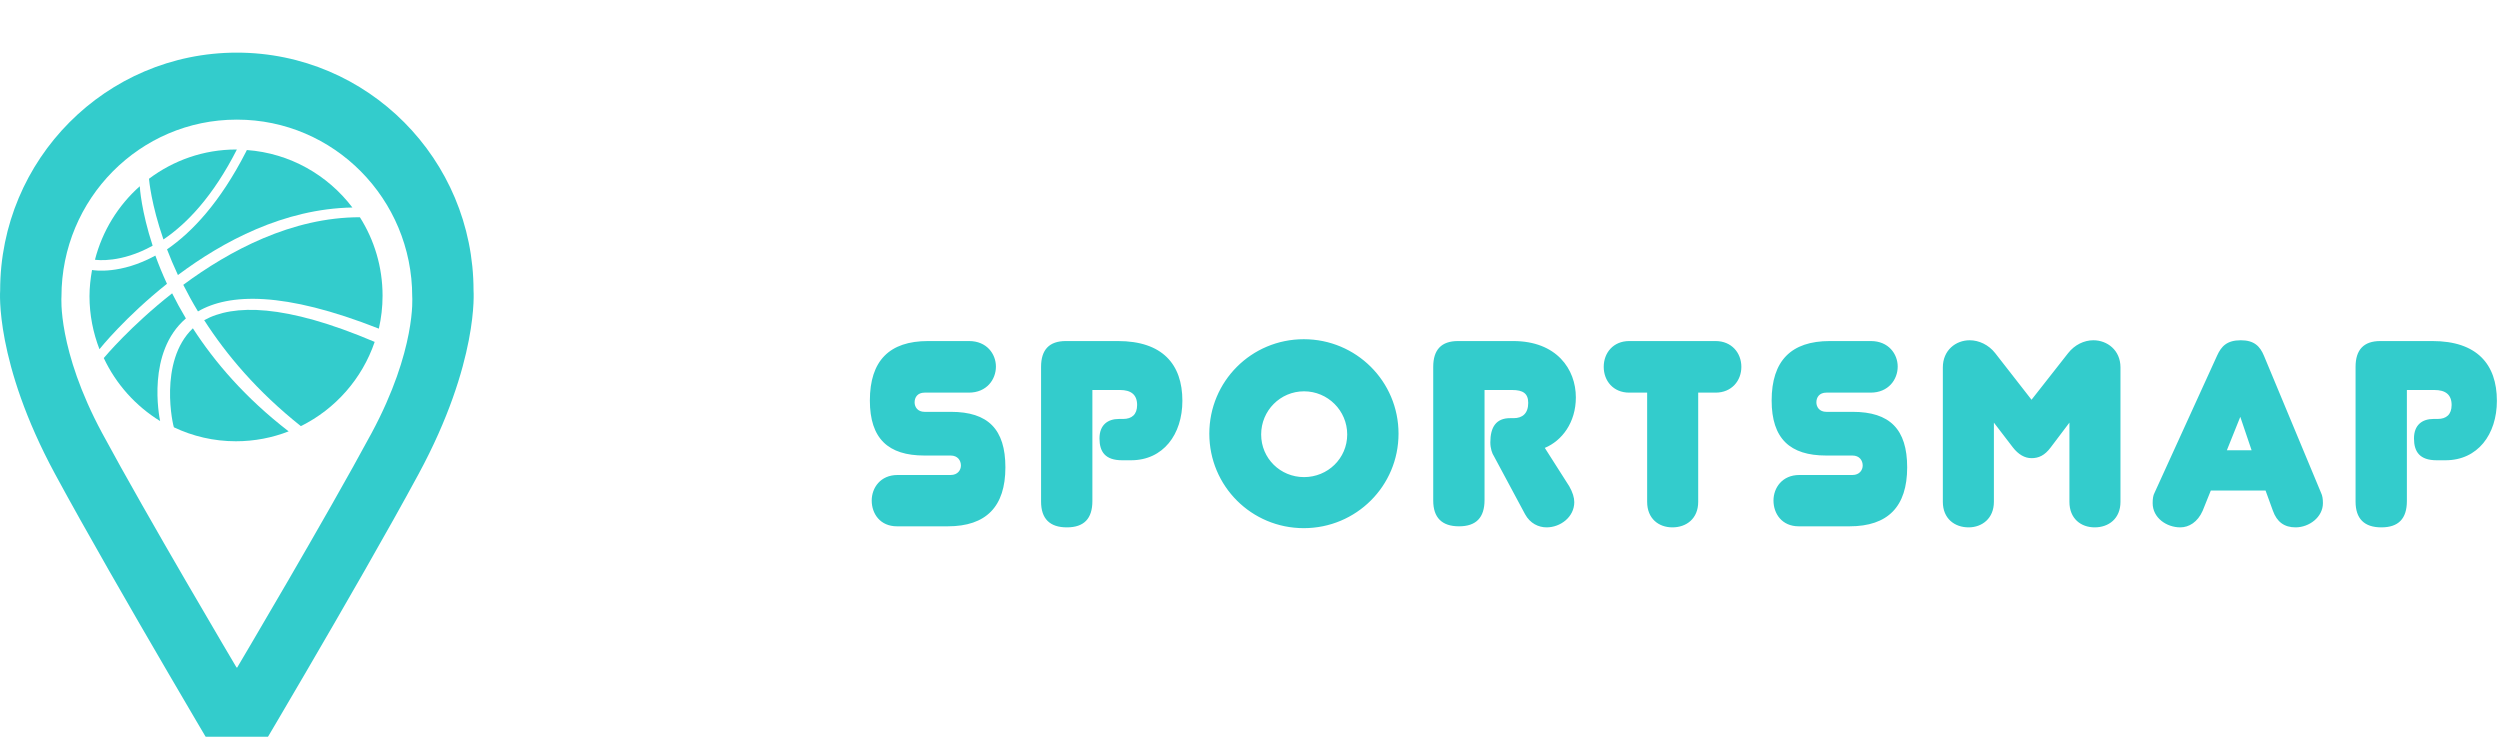<svg width="190" height="56" viewBox="0 0 190 56" fill="none" xmlns="http://www.w3.org/2000/svg">
<g filter="url(#filter0_i_163_6471)">
<path d="M11.601 14.672C10.742 12.048 10.628 10.27 10.622 10.156C8.982 11.611 7.781 13.546 7.217 15.739C7.349 15.76 9.187 16.014 11.601 14.672Z" fill="#33CCCC"/>
<path d="M17.952 7.362C15.463 7.362 13.174 8.196 11.323 9.586C11.334 9.717 11.496 11.527 12.421 14.198C14.188 13.01 16.18 10.945 18.002 7.365C17.984 7.365 17.969 7.362 17.952 7.362Z" fill="#33CCCC"/>
<path d="M12.69 17.569C12.343 16.818 12.05 16.098 11.808 15.425C9.155 16.876 7.146 16.548 6.995 16.52C6.878 17.169 6.802 17.832 6.802 18.516C6.802 19.937 7.077 21.29 7.558 22.539C7.626 22.453 9.542 20.072 12.69 17.569Z" fill="#33CCCC"/>
<path d="M26.781 11.77C24.907 9.301 22.031 7.64 18.761 7.403C18.738 7.45 18.717 7.496 18.692 7.545C16.721 11.395 14.595 13.642 12.694 14.95C12.927 15.564 13.205 16.22 13.523 16.903C16.939 14.347 21.575 11.865 26.781 11.77Z" fill="#33CCCC"/>
<path d="M28.792 20.977C28.976 20.172 29.075 19.335 29.075 18.475C29.075 16.279 28.442 14.234 27.352 12.51C22.188 12.508 17.444 15.043 13.929 17.647C14.257 18.3 14.629 18.977 15.046 19.668C17.404 18.299 21.551 18.122 28.792 20.977Z" fill="#33CCCC"/>
<path d="M12.17 28.001C12.096 27.646 11.136 22.759 14.128 20.202C13.739 19.55 13.391 18.912 13.082 18.293C9.932 20.769 7.966 23.117 7.887 23.212C8.82 25.199 10.318 26.863 12.17 28.001Z" fill="#33CCCC"/>
<path d="M28.476 21.984C21.633 19.075 17.728 19.111 15.518 20.334C17.201 22.955 19.557 25.757 22.865 28.386C25.485 27.091 27.52 24.789 28.476 21.984Z" fill="#33CCCC"/>
<path d="M17.925 29.536C19.34 29.536 20.692 29.27 21.938 28.784C18.648 26.247 16.316 23.521 14.658 20.951C12.011 23.477 13.164 28.449 13.221 28.477C14.648 29.154 16.24 29.536 17.925 29.536Z" fill="#33CCCC"/>
<path d="M35.989 18.081C35.989 8.095 27.936 0 18 0C8.064 0 0.011 8.095 0.011 18.081C0.011 18.081 -0.42 23.511 4.185 32.026C8.79 40.541 17.998 56 17.998 56C17.998 56 27.208 40.543 31.812 32.026C36.419 23.511 35.989 18.081 35.989 18.081ZM28.241 28.913C24.833 35.247 18.019 46.743 18.019 46.743C18.013 46.732 18.007 46.721 18.002 46.711C17.996 46.723 17.99 46.733 17.984 46.743C17.984 46.743 11.169 35.245 7.762 28.913C4.354 22.58 4.671 18.54 4.671 18.54C4.671 11.113 10.631 5.092 17.982 5.092C17.988 5.092 17.994 5.092 18 5.092C18.006 5.092 18.012 5.092 18.018 5.092C25.369 5.092 31.329 11.113 31.329 18.54C31.33 18.54 31.649 22.578 28.241 28.913Z" fill="#33CCCC"/>
</g>
<g filter="url(#filter1_i_163_6471)">
<path d="M76.41 31.52C76.41 28.62 75.09 27.3 72.27 27.3H70.27C69.73 27.3 69.51 26.92 69.51 26.58C69.51 26.2 69.73 25.84 70.27 25.84H73.63C74.99 25.84 75.69 24.84 75.69 23.86C75.69 22.9 74.99 21.92 73.65 21.92H70.53C67.59 21.92 66.11 23.42 66.11 26.44C66.11 29.34 67.51 30.62 70.25 30.62H72.25C72.79 30.62 73.03 31 73.03 31.38C73.03 31.72 72.79 32.1 72.25 32.1H68.21C66.91 32.1 66.25 33.08 66.25 34.04C66.25 35.04 66.89 36 68.17 36H72.03C74.95 36 76.41 34.5 76.41 31.52ZM83.021 25.64H85.121C85.941 25.64 86.421 25.98 86.421 26.78C86.421 27.5 86.021 27.84 85.361 27.84H85.041C84.181 27.84 83.561 28.3 83.561 29.32C83.561 30.34 84.001 30.98 85.281 30.98H85.961C88.401 30.98 89.861 29.02 89.861 26.46C89.861 23.68 88.341 21.92 84.961 21.92H81.001C79.741 21.92 79.121 22.58 79.121 23.88V34.12C79.121 35.42 79.781 36.08 81.081 36.08C82.381 36.08 83.021 35.42 83.021 34.08V25.64ZM91.908 28.96C91.908 32.94 95.108 36.14 99.088 36.14C103.068 36.14 106.288 32.94 106.288 28.96C106.288 24.98 103.068 21.78 99.088 21.78C95.108 21.78 91.908 24.98 91.908 28.96ZM95.848 29.02C95.848 27.2 97.308 25.74 99.108 25.74C100.908 25.74 102.388 27.2 102.388 29.02C102.388 30.84 100.908 32.26 99.108 32.26C97.308 32.26 95.848 30.84 95.848 29.02ZM115.905 35.08C116.285 35.78 116.925 36.08 117.545 36.08C118.585 36.08 119.645 35.3 119.645 34.16C119.645 33.82 119.525 33.42 119.265 32.96L117.405 30.04C118.705 29.5 119.765 28.12 119.765 26.2C119.765 24.06 118.305 21.92 115.005 21.92H110.805C109.545 21.92 108.925 22.58 108.925 23.88V34.04C108.925 35.34 109.585 36 110.885 36C112.185 36 112.825 35.34 112.825 34V25.64H114.925C115.745 25.64 116.145 25.9 116.145 26.62C116.145 27.42 115.705 27.78 115.045 27.78H114.765C113.705 27.78 113.265 28.46 113.265 29.62C113.265 30.08 113.405 30.48 113.545 30.68L115.905 35.08ZM129.063 25.84H130.383C131.603 25.84 132.343 24.94 132.343 23.88C132.343 22.82 131.603 21.92 130.383 21.92H123.823C122.603 21.92 121.883 22.82 121.883 23.88C121.883 24.94 122.603 25.84 123.823 25.84H125.183V34.14C125.183 35.42 126.063 36.08 127.103 36.08C128.163 36.08 129.063 35.42 129.063 34.14V25.84ZM144.945 31.52C144.945 28.62 143.625 27.3 140.805 27.3H138.805C138.265 27.3 138.045 26.92 138.045 26.58C138.045 26.2 138.265 25.84 138.805 25.84H142.165C143.525 25.84 144.225 24.84 144.225 23.86C144.225 22.9 143.525 21.92 142.185 21.92H139.065C136.125 21.92 134.645 23.42 134.645 26.44C134.645 29.34 136.045 30.62 138.785 30.62H140.785C141.325 30.62 141.565 31 141.565 31.38C141.565 31.72 141.325 32.1 140.785 32.1H136.745C135.445 32.1 134.785 33.08 134.785 34.04C134.785 35.04 135.425 36 136.705 36H140.565C143.485 36 144.945 34.5 144.945 31.52ZM154.396 30.82C154.936 30.82 155.396 30.62 155.856 30L157.276 28.12V34.14C157.276 35.42 158.156 36.08 159.196 36.08C160.256 36.08 161.156 35.42 161.156 34.14V23.92C161.156 22.62 160.156 21.86 159.096 21.86C158.396 21.86 157.676 22.2 157.176 22.84L154.396 26.38L151.636 22.84C151.136 22.2 150.396 21.86 149.696 21.86C148.636 21.86 147.656 22.62 147.656 23.92V34.14C147.656 35.42 148.556 36.08 149.616 36.08C150.636 36.08 151.536 35.4 151.536 34.14V28.12L152.976 30C153.396 30.54 153.876 30.82 154.396 30.82ZM170.262 27.68L171.122 30.22H169.242L170.262 27.68ZM172.742 34.82C173.042 35.66 173.602 36.08 174.462 36.08C175.502 36.08 176.542 35.3 176.542 34.24C176.542 33.92 176.502 33.66 176.402 33.46L172.062 23.04C171.762 22.32 171.322 21.86 170.302 21.86C169.242 21.86 168.822 22.32 168.502 23.02L163.742 33.46C163.642 33.64 163.602 33.9 163.602 34.24C163.602 35.36 164.662 36.08 165.702 36.08C166.362 36.08 167.022 35.68 167.402 34.82L168.022 33.28H172.182L172.742 34.82ZM182.923 25.64H185.023C185.843 25.64 186.323 25.98 186.323 26.78C186.323 27.5 185.923 27.84 185.263 27.84H184.943C184.083 27.84 183.463 28.3 183.463 29.32C183.463 30.34 183.903 30.98 185.183 30.98H185.863C188.303 30.98 189.763 29.02 189.763 26.46C189.763 23.68 188.243 21.92 184.863 21.92H180.903C179.643 21.92 179.023 22.58 179.023 23.88V34.12C179.023 35.42 179.683 36.08 180.983 36.08C182.283 36.08 182.923 35.42 182.923 34.08V25.64Z" fill="#33CCCC"/>
</g>
<defs>
<filter id="filter0_i_163_6471" x="0" y="0" width="36" height="60" filterUnits="userSpaceOnUse" color-interpolation-filters="sRGB">
<feFlood flood-opacity="0" result="BackgroundImageFix"/>
<feBlend mode="normal" in="SourceGraphic" in2="BackgroundImageFix" result="shape"/>
<feColorMatrix in="SourceAlpha" type="matrix" values="0 0 0 0 0 0 0 0 0 0 0 0 0 0 0 0 0 0 127 0" result="hardAlpha"/>
<feOffset dy="4"/>
<feGaussianBlur stdDeviation="2"/>
<feComposite in2="hardAlpha" operator="arithmetic" k2="-1" k3="1"/>
<feColorMatrix type="matrix" values="0 0 0 0 0 0 0 0 0 0 0 0 0 0 0 0 0 0 0.25 0"/>
<feBlend mode="normal" in2="shape" result="effect1_innerShadow_163_6471"/>
</filter>
<filter id="filter1_i_163_6471" x="66.11" y="21.78" width="123.653" height="18.36" filterUnits="userSpaceOnUse" color-interpolation-filters="sRGB">
<feFlood flood-opacity="0" result="BackgroundImageFix"/>
<feBlend mode="normal" in="SourceGraphic" in2="BackgroundImageFix" result="shape"/>
<feColorMatrix in="SourceAlpha" type="matrix" values="0 0 0 0 0 0 0 0 0 0 0 0 0 0 0 0 0 0 127 0" result="hardAlpha"/>
<feOffset dy="4"/>
<feGaussianBlur stdDeviation="2"/>
<feComposite in2="hardAlpha" operator="arithmetic" k2="-1" k3="1"/>
<feColorMatrix type="matrix" values="0 0 0 0 0 0 0 0 0 0 0 0 0 0 0 0 0 0 0.25 0"/>
<feBlend mode="normal" in2="shape" result="effect1_innerShadow_163_6471"/>
</filter>
</defs>
</svg>
